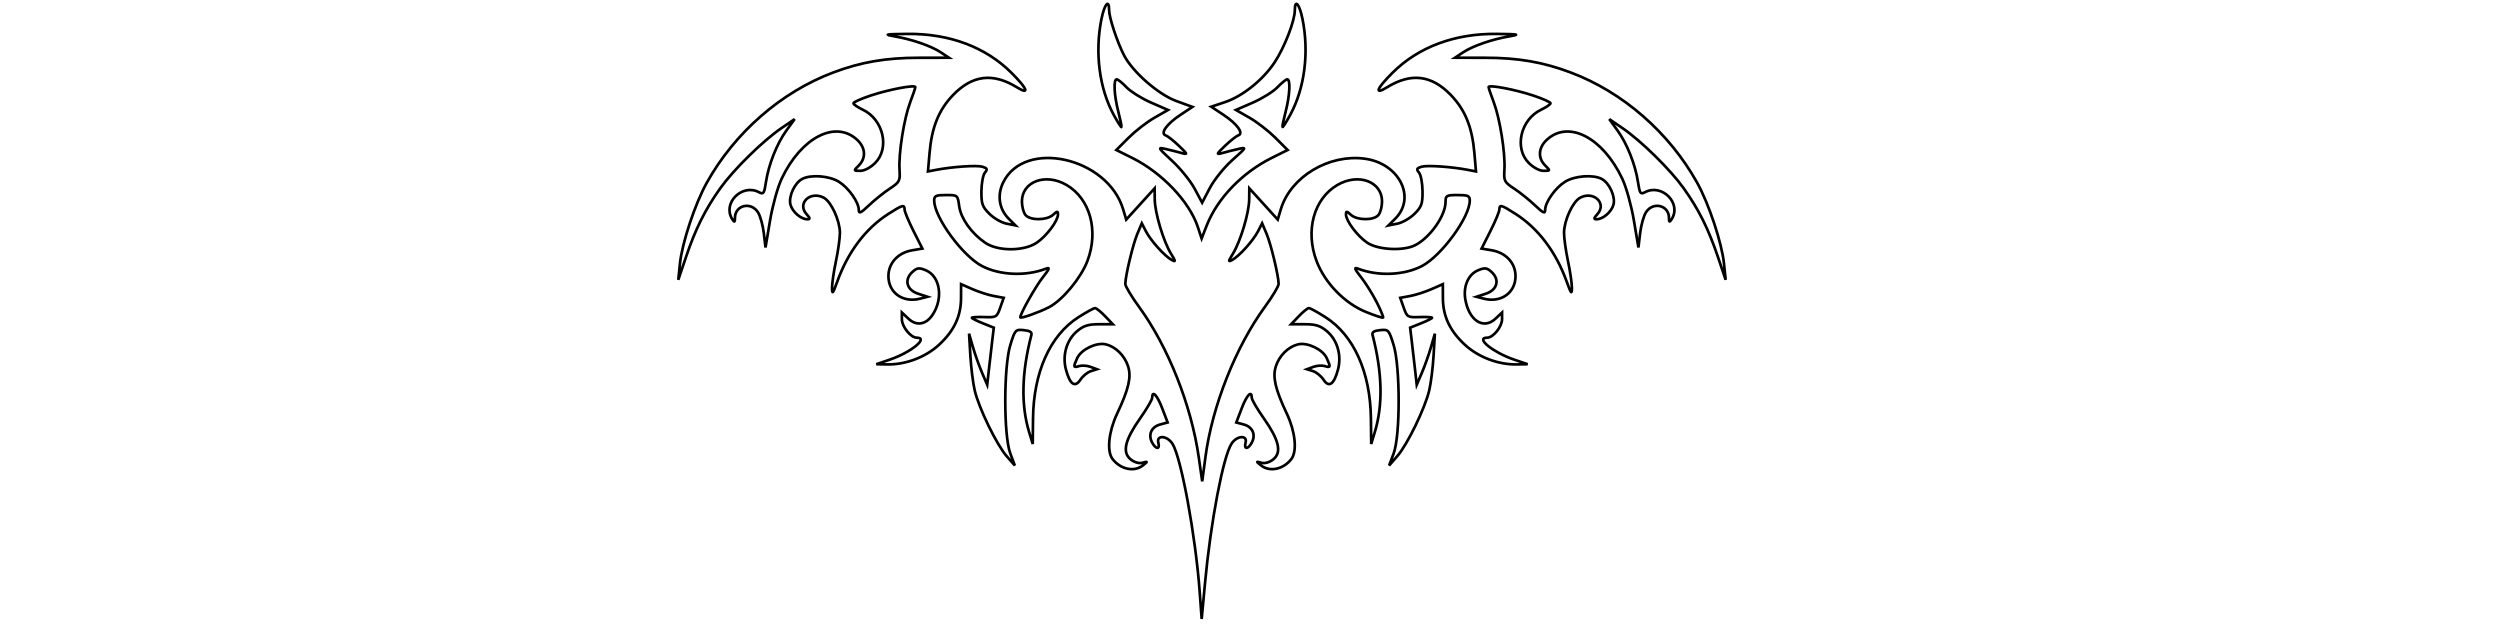 <?xml version="1.0" encoding="UTF-8" standalone="no"?>
<!-- Created with Inkscape (http://www.inkscape.org/) -->

<svg
   xmlns:dc="http://purl.org/dc/elements/1.1/"
   xmlns:cc="http://creativecommons.org/ns#"
   xmlns:rdf="http://www.w3.org/1999/02/22-rdf-syntax-ns#"
   xmlns:svg="http://www.w3.org/2000/svg"
   xmlns="http://www.w3.org/2000/svg"
   xmlns:sodipodi="http://sodipodi.sourceforge.net/DTD/sodipodi-0.dtd"
   xmlns:inkscape="http://www.inkscape.org/namespaces/inkscape"
   width="3200"
   height="800"
   id="svg10075"
   sodipodi:version="0.32"
   inkscape:version="0.48.5 r10040"
   sodipodi:docname="bat_tattoo.svg"
   inkscape:output_extension="org.inkscape.output.svg.inkscape"
   version="1.0">
  <sodipodi:namedview
     id="base"
     pagecolor="#ffffff"
     bordercolor="#666666"
     borderopacity="1.0"
     inkscape:pageopacity="0.0"
     inkscape:pageshadow="2"
     inkscape:zoom="0.3696875"
     inkscape:cx="1600"
     inkscape:cy="400"
     inkscape:document-units="px"
     inkscape:current-layer="layer1"
     showgrid="false"
     inkscape:window-width="1280"
     inkscape:window-height="753"
     inkscape:window-x="-4"
     inkscape:window-y="0"
     inkscape:window-maximized="0" />
  <defs
     id="defs10077">
    <inkscape:perspective
       id="perspective10083"
       inkscape:persp3d-origin="372.04724 : 350.78739 : 1"
       inkscape:vp_z="744.09448 : 526.18109 : 1"
       inkscape:vp_y="0 : 1000 : 0"
       inkscape:vp_x="0 : 526.18109 : 1"
       sodipodi:type="inkscape:persp3d" />
    <inkscape:perspective
       sodipodi:type="inkscape:persp3d"
       inkscape:vp_x="0 : 0.5 : 1"
       inkscape:vp_y="0 : 1000 : 0"
       inkscape:vp_z="1 : 0.5 : 1"
       inkscape:persp3d-origin="0.5 : 0.33333333 : 1"
       id="perspective1617" />
    <inkscape:perspective
       sodipodi:type="inkscape:persp3d"
       inkscape:vp_x="0 : 0.5 : 1"
       inkscape:vp_y="0 : 1000 : 0"
       inkscape:vp_z="1 : 0.5 : 1"
       inkscape:persp3d-origin="0.5 : 0.33333333 : 1"
       id="perspective1631" />
    <inkscape:perspective
       sodipodi:type="inkscape:persp3d"
       inkscape:vp_x="0 : 0.5 : 1"
       inkscape:vp_y="0 : 1000 : 0"
       inkscape:vp_z="1 : 0.5 : 1"
       inkscape:persp3d-origin="0.5 : 0.33333333 : 1"
       id="perspective1645" />
  </defs>
  <g
     id="layer1"
     inkscape:groupmode="layer"
     inkscape:label="Layer 1"
     transform="translate(0,-200)">
    <path
       id="path1651"
       d="m 1535.641,957.888 c -5.336,-72.517 -23.856,-173.032 -35.021,-190.072 -6.775,-10.341 -20.567,-11.278 -17.937,-1.22 2.349,8.982 -3.129,8.892 -7.958,-0.13 -5.4,-10.09 -1.011,-20.044 10.178,-23.082 l 9.67,-2.626 -6.905,-18.086 c -6.479,-16.968 -12.873,-23.719 -12.873,-13.591 0,2.472 -6.958,14.376 -15.462,26.452 -19.525,27.728 -23.163,43.466 -12.114,52.413 4.789,3.878 10.711,5.595 15.137,4.389 7.121,-1.94 7.133,-1.87 0.584,3.365 -11.042,8.827 -28.659,5.138 -38.849,-8.136 -7.613,-9.916 -5.104,-35.004 5.807,-58.068 14.881,-31.456 18.491,-47.148 13.985,-60.8 -4.512,-13.671 -15.773,-24.798 -28.222,-27.887 -12.066,-2.994 -31.749,6.407 -36.848,17.598 -5.249,11.521 -5.002,12.536 2.468,10.165 3.515,-1.116 10.078,-0.664 14.585,1.003 l 8.194,3.031 -7.786,2.471 c -4.282,1.359 -10.267,6.256 -13.298,10.883 -6.986,10.661 -13.409,6.231 -18.528,-12.78 -4.925,-18.29 0.75,-37.967 14.217,-49.3 8.309,-6.991 14.253,-8.864 28.139,-8.864 l 17.605,0 -9.902,-10.335 c -5.446,-5.684 -11.236,-10.335 -12.867,-10.335 -1.631,0 -11.261,5.306 -21.4,11.792 -36.137,23.116 -57.311,70.398 -57.972,129.453 l -0.366,32.727 -4.696,-15.502 c -10.512,-34.707 -9.534,-75.884 2.947,-124.02 0.948,-3.656 -1.889,-5.48 -9.7,-6.235 -10.69,-1.034 -11.236,-0.433 -17.225,18.947 -8.594,27.812 -8.638,116.052 -0.069,138.867 l 5.822,15.502 -10.505,-12.057 c -12.808,-14.7 -35.376,-61.104 -40.791,-83.874 -2.184,-9.183 -4.717,-29.337 -5.63,-44.785 l -1.658,-28.088 4.977,17.225 c 2.738,9.474 7.962,24.201 11.61,32.727 l 6.633,15.502 2.315,-20.67 c 1.273,-11.368 3.172,-27.819 4.219,-36.556 l 1.904,-15.887 -14.038,-5.617 c -7.721,-3.089 -14.038,-6.268 -14.038,-7.064 0,-0.796 7.173,-1.196 15.94,-0.889 15.414,0.539 16.086,0.142 20.376,-12.033 l 4.436,-12.59 -12.625,-2.323 c -6.944,-1.278 -19.213,-5.214 -27.266,-8.747 l -14.641,-6.424 -0.076,17.892 c -0.099,23.339 -8.966,42.057 -28.36,59.863 -17.18,15.774 -42.575,25.37 -66.066,24.965 l -14.016,-0.242 17.437,-5.952 c 26.946,-9.197 50.033,-28.015 34.372,-28.015 -7.728,0 -19.082,-14.068 -19.082,-23.643 l 0,-8.563 8.422,7.912 c 10.368,9.74 22.575,7.685 31.035,-5.226 13.842,-21.125 9.475,-49.179 -8.835,-56.763 -8.704,-3.605 -11.106,-3.309 -17.092,2.108 -10.926,9.888 -7.559,23.019 7.141,27.85 l 12.057,3.962 -9.474,2.44 c -21.933,5.649 -40.479,-7.565 -40.479,-28.842 0,-16.728 12.265,-30.031 30.532,-33.117 l 12.905,-2.18 -11.384,-22.618 c -6.261,-12.44 -11.384,-24.757 -11.384,-27.371 0,-6.765 -2.512,-6.069 -21.048,5.825 -28.831,18.501 -51.479,48.572 -65.103,86.442 -5.602,15.572 -6.625,16.805 -6.68,8.053 -0.035,-5.684 2.234,-21.186 5.043,-34.449 2.809,-13.262 5.074,-29.54 5.032,-36.172 -0.099,-15.758 -11.129,-39.72 -20.622,-44.801 -17.223,-9.217 -34.577,7.19 -22.141,20.932 4.764,5.265 4.988,6.643 1.077,6.643 -8.257,0 -19.334,-9.668 -21.65,-18.897 -2.579,-10.275 5.325,-27.503 14.991,-32.676 11.022,-5.899 34.6,-4.134 46.979,3.517 12.488,7.718 25.556,26.251 25.556,36.243 0,5.071 2.556,3.89 12.919,-5.969 7.105,-6.76 19.046,-16.344 26.535,-21.3 12.853,-8.505 13.563,-9.875 12.666,-24.467 -1.293,-21.029 5.734,-65.34 13.688,-86.309 3.594,-9.474 6.535,-18.156 6.535,-19.294 0,-3.392 -33.676,2.973 -57.26,10.821 -12.085,4.022 -21.973,8.449 -21.973,9.838 0,1.389 5.436,5.119 12.081,8.287 26.241,12.513 34.709,49.159 15.744,68.125 -5.92,5.92 -13.729,10.07 -18.947,10.07 -8.877,0 -8.877,0 -1.988,-6.89 9.553,-9.553 8.689,-22.776 -2.142,-32.814 -27.674,-25.648 -71.537,-3.102 -96.52,49.612 -5.13,10.825 -11.736,34.56 -14.97,53.789 l -5.787,34.414 -2.189,-18.486 c -1.204,-10.167 -4.6,-22.166 -7.547,-26.663 -9.116,-13.912 -29.246,-9.009 -29.366,7.153 -0.043,5.822 -0.639,6.155 -3.392,1.895 -13.204,-20.432 12.426,-46.237 34.297,-34.531 5.55,2.97 6.568,1.476 8.706,-12.783 3.402,-22.689 13.964,-49.351 26.29,-66.367 l 10.505,-14.502 -16.646,11.344 c -24.003,16.358 -61.586,53.269 -78.628,77.222 -19.266,27.077 -31.667,51.955 -43.792,87.847 l -9.892,29.282 2.12,-20.67 c 2.726,-26.583 19.394,-76.819 34.419,-103.732 35.891,-64.291 95.081,-115.871 161.769,-140.972 35.568,-13.388 67.237,-18.835 109.643,-18.86 l 38.531,-0.023 -10.335,-6.848 c -12.438,-8.242 -37.22,-16.806 -59.472,-20.553 -14.126,-2.378 -11.921,-2.797 16.41,-3.112 53.834,-0.599 100.374,16.805 133.493,49.92 20.464,20.462 23.53,28.668 6.89,18.441 -30.838,-18.954 -57.078,-15.759 -81.818,9.961 -18.223,18.945 -27.187,41.051 -30.032,74.063 l -2.038,23.644 10.006,-1.932 c 21.361,-4.124 52.919,-6.251 59.895,-4.037 6.073,1.928 6.584,3.205 3.005,7.517 -2.371,2.857 -4.391,13.546 -4.488,23.752 -0.153,16.148 1.166,19.898 10.159,28.886 5.684,5.681 15.527,11.364 21.874,12.63 l 11.539,2.301 -8.727,-8.727 c -12.278,-12.278 -14.944,-30.037 -6.955,-46.335 27.422,-55.939 133.566,-32.148 153.507,34.408 l 3.946,13.172 18.183,-20.012 18.183,-20.012 0.158,14.278 c 0.19,17.165 11.15,53.726 20.805,69.402 6.166,10.012 6.273,10.95 0.919,8.034 -8.961,-4.88 -26.886,-24.772 -32.975,-36.595 l -5.323,-10.335 -5.728,13.56 c -5.577,13.202 -15.255,53.505 -15.375,64.026 -0.034,2.883 7.845,16.06 17.506,29.282 37.177,50.882 66.926,125.777 76.512,192.627 l 4.415,30.786 4.172,-31.335 c 8.659,-65.037 38.715,-140.867 76.134,-192.078 9.661,-13.223 17.539,-26.4 17.506,-29.282 -0.12,-10.521 -9.798,-50.825 -15.375,-64.026 l -5.728,-13.56 -5.323,10.335 c -6.089,11.823 -24.013,31.714 -32.975,36.595 -5.355,2.916 -5.247,1.978 0.919,-8.034 9.655,-15.676 20.615,-52.237 20.805,-69.402 l 0.158,-14.278 18.183,20.012 18.183,20.012 3.946,-13.172 c 12.458,-41.581 61.529,-71.07 107.697,-64.72 43.787,6.022 65.886,49.616 38.855,76.647 l -8.727,8.727 11.539,-2.301 c 6.346,-1.266 16.189,-6.949 21.874,-12.63 8.993,-8.988 10.312,-12.738 10.159,-28.886 -0.097,-10.207 -2.116,-20.895 -4.488,-23.752 -3.579,-4.312 -3.068,-5.589 3.005,-7.517 6.976,-2.214 38.534,-0.087 59.895,4.037 l 10.006,1.932 -2.038,-23.644 c -2.845,-33.012 -11.809,-55.118 -30.032,-74.063 -24.741,-25.721 -50.98,-28.915 -81.819,-9.961 -16.64,10.228 -13.574,2.021 6.89,-18.441 33.119,-33.116 79.659,-50.519 133.493,-49.92 28.331,0.315 30.535,0.733 16.41,3.112 -22.253,3.747 -47.034,12.311 -59.472,20.553 l -10.335,6.848 38.531,0.023 c 42.406,0.025 74.075,5.473 109.643,18.86 66.688,25.101 125.878,76.682 161.769,140.972 15.025,26.913 31.693,77.149 34.419,103.732 l 2.119,20.67 -9.892,-29.282 c -12.125,-35.893 -24.527,-60.77 -43.792,-87.847 -17.042,-23.953 -54.626,-60.864 -78.628,-77.222 l -16.646,-11.344 10.505,14.502 c 12.326,17.016 22.888,43.678 26.29,66.367 2.138,14.259 3.156,15.754 8.706,12.783 21.872,-11.705 47.502,14.099 34.297,34.531 -2.753,4.26 -3.349,3.927 -3.392,-1.895 -0.121,-16.162 -20.251,-21.066 -29.366,-7.153 -2.947,4.497 -6.343,16.496 -7.547,26.663 l -2.189,18.486 -5.787,-34.414 c -3.234,-19.229 -9.839,-42.963 -14.97,-53.789 -24.983,-52.714 -68.846,-75.26 -96.52,-49.612 -10.831,10.038 -11.695,23.262 -2.142,32.814 6.89,6.89 6.89,6.89 -1.988,6.89 -5.219,0 -13.028,-4.15 -18.947,-10.07 -18.966,-18.966 -10.497,-55.612 15.744,-68.125 6.645,-3.169 12.081,-6.898 12.081,-8.287 0,-1.389 -9.888,-5.817 -21.973,-9.838 -23.584,-7.848 -57.263,-14.213 -57.26,-10.821 10e-4,1.138 2.942,9.82 6.535,19.294 7.954,20.969 14.982,65.28 13.688,86.309 -0.897,14.591 -0.188,15.962 12.666,24.467 7.489,4.955 19.43,14.54 26.535,21.3 10.363,9.858 12.919,11.039 12.919,5.969 0,-9.992 13.068,-28.525 25.556,-36.243 12.379,-7.651 35.957,-9.415 46.979,-3.517 9.666,5.173 17.57,22.401 14.991,32.676 -2.316,9.229 -13.393,18.897 -21.65,18.897 -3.911,0 -3.687,-1.379 1.077,-6.643 12.436,-13.742 -4.918,-30.149 -22.141,-20.932 -9.493,5.081 -20.523,29.043 -20.622,44.801 -0.042,6.632 2.223,22.91 5.032,36.172 2.809,13.263 5.079,28.764 5.043,34.449 -0.055,8.752 -1.077,7.519 -6.68,-8.053 -13.624,-37.87 -36.272,-67.941 -65.103,-86.442 -18.535,-11.894 -21.048,-12.589 -21.048,-5.825 0,2.614 -5.123,14.931 -11.384,27.371 l -11.384,22.618 12.905,2.18 c 18.267,3.086 30.532,16.39 30.532,33.117 0,21.277 -18.546,34.491 -40.479,28.842 l -9.474,-2.44 12.057,-3.962 c 14.7,-4.83 18.067,-17.962 7.141,-27.85 -5.986,-5.417 -8.389,-5.714 -17.093,-2.108 -12.417,5.143 -19.171,20.201 -16.485,36.753 4.461,27.488 23.245,39.742 38.684,25.237 l 8.422,-7.912 0,8.563 c 0,9.575 -11.354,23.643 -19.082,23.643 -15.662,0 7.426,18.818 34.372,28.015 l 17.437,5.952 -14.016,0.241 c -23.491,0.405 -48.886,-9.191 -66.066,-24.965 -19.394,-17.806 -28.261,-36.524 -28.36,-59.863 l -0.076,-17.892 -14.641,6.424 c -8.053,3.533 -20.322,7.469 -27.266,8.747 l -12.625,2.323 4.436,12.59 c 4.29,12.175 4.962,12.572 20.376,12.033 8.767,-0.307 15.94,0.093 15.94,0.889 0,0.796 -6.317,3.974 -14.038,7.064 l -14.038,5.617 1.904,15.887 c 1.047,8.738 2.946,25.188 4.219,36.556 l 2.315,20.67 6.633,-15.502 c 3.648,-8.526 8.873,-23.254 11.61,-32.727 l 4.977,-17.225 -1.658,28.088 c -0.912,15.448 -3.445,35.601 -5.629,44.785 -5.416,22.77 -27.984,69.175 -40.791,83.874 l -10.505,12.057 5.822,-15.502 c 8.569,-22.815 8.525,-111.055 -0.069,-138.867 -5.989,-19.38 -6.535,-19.981 -17.225,-18.947 -7.811,0.755 -10.648,2.579 -9.7,6.235 12.481,48.135 13.459,89.313 2.947,124.02 l -4.696,15.502 -0.366,-32.727 c -0.661,-59.054 -21.835,-106.336 -57.972,-129.452 -10.139,-6.486 -19.768,-11.792 -21.4,-11.792 -1.631,0 -7.422,4.651 -12.867,10.335 l -9.902,10.335 17.605,0 c 13.886,0 19.831,1.873 28.139,8.864 13.468,11.332 19.142,31.01 14.217,49.3 -5.119,19.011 -11.543,23.442 -18.528,12.78 -3.031,-4.626 -9.015,-9.524 -13.298,-10.883 l -7.786,-2.471 8.194,-3.031 c 4.507,-1.667 11.07,-2.118 14.585,-1.003 7.471,2.371 7.717,1.355 2.468,-10.165 -5.099,-11.191 -24.782,-20.591 -36.848,-17.598 -12.45,3.089 -23.711,14.216 -28.222,27.887 -4.505,13.651 -0.896,29.344 13.985,60.8 10.911,23.064 13.42,48.153 5.807,58.068 -10.191,13.273 -27.808,16.962 -38.849,8.136 -6.549,-5.236 -6.537,-5.305 0.584,-3.365 4.427,1.206 10.348,-0.511 15.137,-4.389 11.049,-8.946 7.411,-24.685 -12.114,-52.413 -8.504,-12.077 -15.462,-23.98 -15.462,-26.452 0,-10.128 -6.394,-3.377 -12.873,13.591 l -6.905,18.086 9.67,2.626 c 11.188,3.038 15.578,12.992 10.178,23.082 -4.829,9.022 -10.307,9.112 -7.958,0.13 2.63,-10.059 -11.161,-9.121 -17.937,1.22 -10.8,16.483 -26.734,100.247 -34.044,178.967 l -4.221,45.46 -2.528,-34.355 z M 1342.741,593.216 c 17.306,-8.949 40.958,-37.466 49.211,-59.331 14.585,-38.642 3.37,-79.447 -26.673,-97.053 -26.853,-15.737 -57.221,-4.571 -57.221,21.039 0,6.497 2.05,14.282 4.556,17.302 5.984,7.21 27.247,7.083 35.307,-0.212 5.388,-4.876 6.3,-4.95 6.3,-0.509 0,8.286 -14.645,27.751 -27.29,36.273 -16.371,11.033 -49.61,11.074 -65.757,0.082 -17.722,-12.065 -31.301,-31.144 -33.422,-46.962 -1.9,-14.163 -1.927,-14.187 -16.952,-14.187 -12.905,0 -15.049,1.012 -15.049,7.107 0,21.226 36.387,70.935 61.388,83.864 22.809,11.795 56.151,13.153 81.553,3.322 5.557,-2.15 4.822,-0.065 -3.856,10.951 -9.355,11.875 -28.845,46.494 -28.845,51.235 0,2.155 23.734,-6.19 36.751,-12.921 z m 419.492,-6.278 c -5.112,-10.136 -14.118,-24.552 -20.014,-32.037 -8.682,-11.021 -9.415,-13.104 -3.856,-10.958 25.48,9.837 58.716,8.494 81.508,-3.293 25.042,-12.95 61.433,-62.641 61.433,-83.887 0,-6.126 -2.139,-7.107 -15.502,-7.107 -14.32,0 -15.502,0.67 -15.502,8.784 0,17.396 -19.46,45.265 -38.585,55.256 -15.07,7.873 -47.843,6.291 -61.589,-2.973 -12.645,-8.521 -27.29,-27.987 -27.29,-36.273 0,-4.44 0.912,-4.366 6.3,0.509 8.06,7.295 29.323,7.422 35.307,0.212 2.506,-3.019 4.556,-10.805 4.556,-17.302 0,-25.611 -30.367,-36.776 -57.221,-21.039 -30.097,17.638 -41.255,58.389 -26.62,97.228 10.585,28.091 35.972,54.236 63.438,65.331 11.325,4.575 21.119,7.791 21.763,7.147 0.644,-0.644 -3.011,-9.464 -8.123,-19.6 z M 1533.226,490.592 c -10.728,-32.506 -45.821,-69.451 -84.043,-88.479 l -20.279,-10.095 15.682,-15.682 c 8.625,-8.625 23.512,-20.154 33.083,-25.62 l 17.401,-9.938 -21.706,-9.456 c -11.939,-5.201 -26.092,-14.033 -31.451,-19.628 -5.36,-5.594 -11.005,-10.171 -12.545,-10.171 -4.348,0 -3.309,20.654 2.084,41.446 2.687,10.358 4.488,19.23 4.002,19.715 -0.486,0.486 -4.958,-6.604 -9.939,-15.756 -18.393,-33.794 -24.274,-79.634 -15.697,-122.343 3.941,-19.624 9.859,-26.496 9.859,-11.449 0,9.443 10.388,40.823 19.095,57.682 10.988,21.276 43.959,50.129 66.8,58.457 l 20.763,7.571 -15.515,10.277 c -17.426,11.542 -26.132,23.726 -18.72,26.197 2.481,0.827 10.067,6.812 16.858,13.301 11.253,10.752 11.584,11.578 3.734,9.325 -4.737,-1.359 -13.746,-3.641 -20.02,-5.069 -11.273,-2.567 -11.182,-2.389 7.791,15.173 10.559,9.774 23.492,25.796 28.74,35.604 l 9.542,17.833 9.887,-18.883 c 5.468,-10.445 18.289,-26.372 28.688,-35.641 18.683,-16.652 18.729,-16.741 7.23,-14.123 -6.364,1.449 -15.447,3.747 -20.184,5.107 -7.849,2.253 -7.518,1.426 3.734,-9.325 6.791,-6.488 14.377,-12.474 16.858,-13.301 7.439,-2.48 -1.317,-14.669 -18.903,-26.318 l -15.699,-10.398 17.41,-5.783 c 22.656,-7.525 48.773,-28.405 63.715,-50.938 12.62,-19.031 25.899,-53.252 25.899,-66.745 0,-15.047 5.918,-8.175 9.859,11.449 8.577,42.709 2.696,88.549 -15.697,122.343 -4.981,9.151 -9.453,16.241 -9.939,15.756 -0.486,-0.486 1.315,-9.358 4.002,-19.715 5.393,-20.791 6.432,-41.446 2.085,-41.446 -1.54,0 -7.186,4.577 -12.545,10.171 -5.36,5.594 -19.513,14.427 -31.451,19.628 l -21.706,9.456 17.401,9.938 c 9.57,5.466 24.457,16.995 33.082,25.62 l 15.682,15.682 -20.279,10.095 c -37.956,18.895 -69.693,51.885 -83.276,86.566 l -6.513,16.629 -4.857,-14.716 z"
       style="fill:none;stroke:#000000;stroke-width:3.445;stroke-opacity:1"
       inkscape:connector-curvature="0" />
  </g>
</svg>
